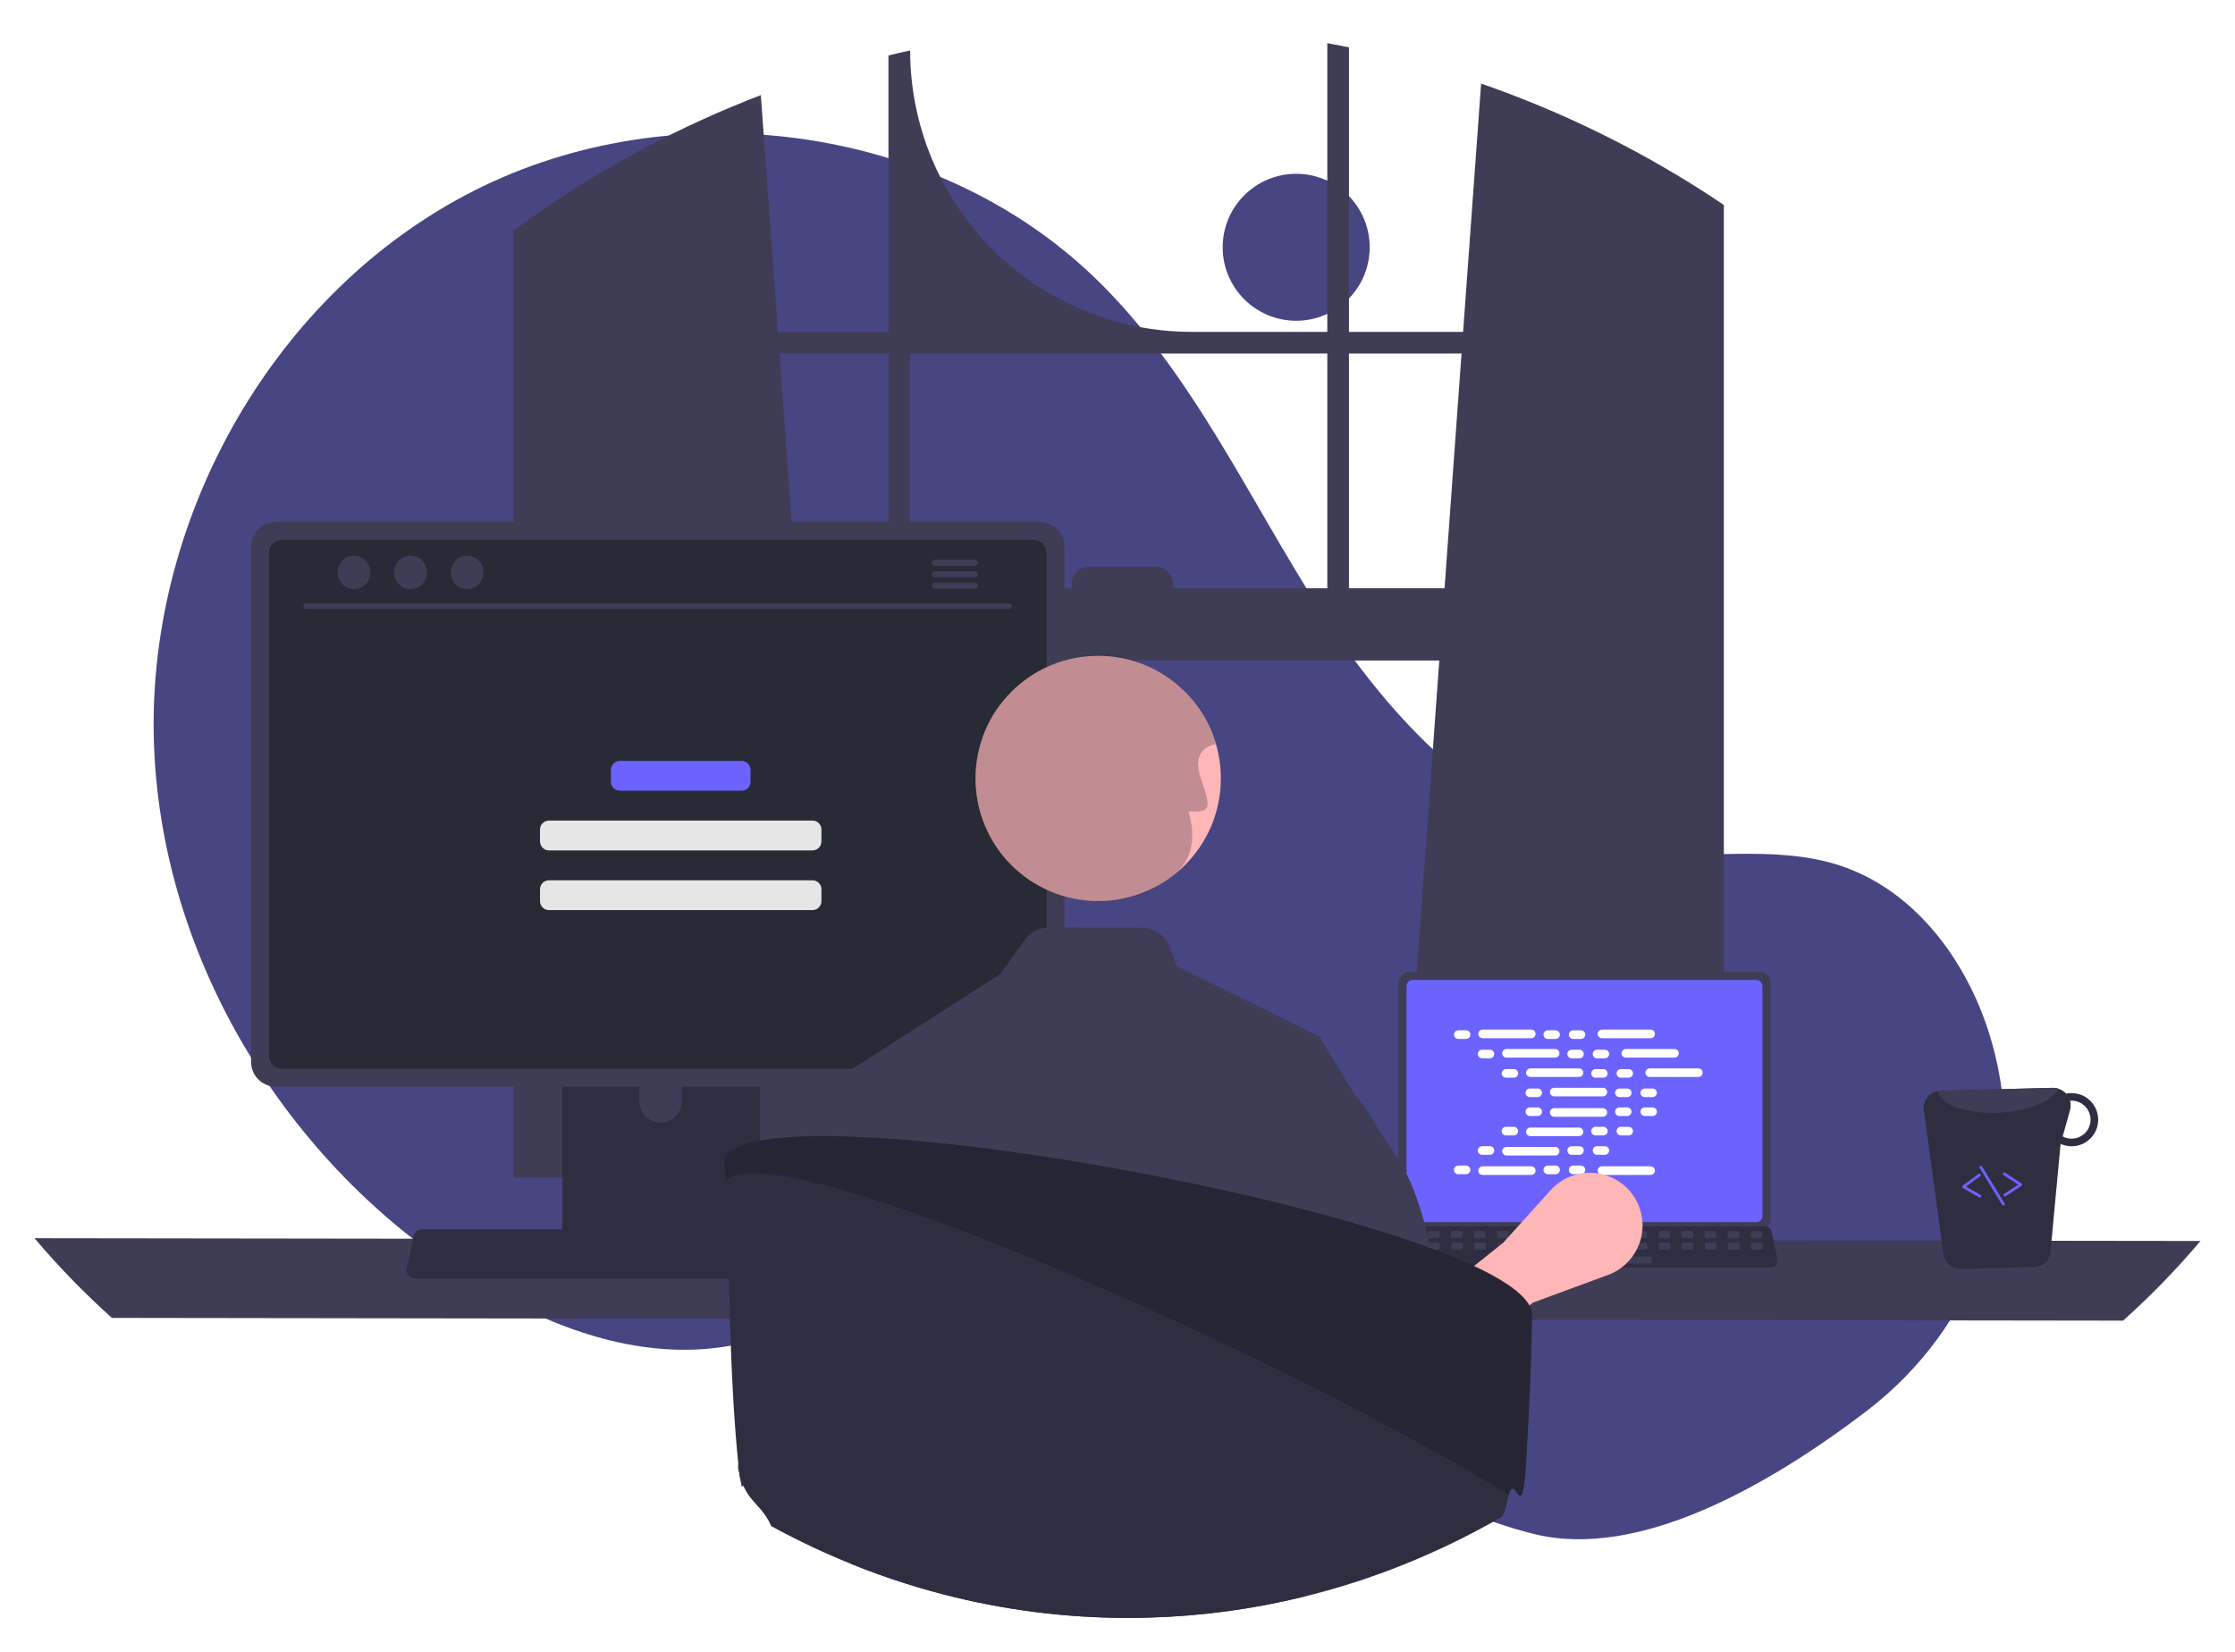 <svg width="518" height="383" viewBox="0 0 518 383" fill="none" xmlns="http://www.w3.org/2000/svg">
<g clip-path="url(#clip0_151_140)" filter="url(#filter0_d_151_140)">
<path d="M300.414 64.345C309.823 64.345 317.45 56.721 317.45 47.315C317.45 37.909 309.823 30.285 300.414 30.285C291.006 30.285 283.379 37.909 283.379 47.315C283.379 56.721 291.006 64.345 300.414 64.345Z" fill="#484583"/>
<path d="M432.563 317.096C457.884 297.815 469.978 265.416 462.407 234.509C462.219 233.741 462.02 232.975 461.811 232.21C456.792 213.864 444.373 196.428 426.274 190.566C411.077 185.644 394.488 189.429 378.634 187.471C347.511 183.629 323.382 158.454 306.404 132.096C289.426 105.737 276.378 76.233 253.818 54.457C216.632 18.563 155.971 10.835 109.866 34.2C63.76 57.564 34.391 109.399 35.644 161.06C36.896 212.72 67.574 262.112 112.125 288.317C128.492 297.943 147.421 304.763 166.259 302.377C182.605 300.306 197.458 291.526 213.727 288.919C239.305 284.82 264.721 296.382 286.844 309.855C308.968 323.327 330.338 339.297 355.478 345.543C379.889 351.607 410.132 334.175 432.563 317.096Z" fill="#484583"/>
<path d="M396.183 35.284C395.628 34.914 395.066 34.564 394.511 34.206C378.466 23.948 361.268 15.613 343.272 9.376L339.1 66.921H312.648V0.976C310.983 0.631 309.305 0.306 307.627 -6.10352e-05V66.921H276.192C258.887 66.921 242.29 60.048 230.054 47.815C217.817 35.582 210.942 18.99 210.942 1.69V1.69C209.258 2.054 207.586 2.443 205.915 2.857V66.921H180.311L176.337 12.049C157.844 19.139 140.287 28.463 124.058 39.813C123.777 40.004 123.497 40.202 123.222 40.393C121.812 41.382 120.421 42.39 119.037 43.41V262.943H194.494L193.161 244.478L185.824 143.096H333.581L326.244 244.478L324.91 262.943H399.532V37.504C398.422 36.751 397.306 36.011 396.183 35.284ZM205.915 126.353H184.612L180.675 71.947H205.915V126.353ZM307.627 126.353H271.847V125.275C271.847 124.757 271.745 124.244 271.546 123.765C271.348 123.286 271.057 122.852 270.69 122.485C270.323 122.119 269.888 121.829 269.409 121.631C268.929 121.434 268.416 121.332 267.898 121.333H252.343C251.825 121.333 251.312 121.435 250.834 121.633C250.355 121.831 249.921 122.121 249.554 122.487C249.188 122.853 248.898 123.288 248.7 123.766C248.502 124.245 248.4 124.757 248.4 125.275V126.353H210.942V71.947H307.627V126.353ZM312.648 126.353V71.947H338.736L334.8 126.353H312.648Z" fill="#3F3D56"/>
<path d="M8 277.001C13.543 283.567 19.538 289.737 25.941 295.466L492.059 296.104C498.462 290.375 504.457 284.205 510 277.639L8 277.001Z" fill="#3F3D56"/>
<path d="M324.09 217.875V272.539C324.09 273.236 324.368 273.904 324.86 274.397C325.353 274.889 326.021 275.166 326.718 275.167H407.748C408.445 275.166 409.113 274.889 409.606 274.397C410.099 273.904 410.376 273.236 410.376 272.539V217.875C410.375 217.179 410.097 216.512 409.604 216.02C409.112 215.529 408.444 215.252 407.748 215.251H326.718C326.022 215.252 325.354 215.529 324.862 216.02C324.369 216.512 324.092 217.179 324.09 217.875Z" fill="#3F3D56"/>
<path d="M325.991 218.555V271.865C325.991 272.237 326.14 272.594 326.403 272.857C326.666 273.12 327.023 273.269 327.395 273.269H407.074C407.446 273.269 407.803 273.12 408.066 272.857C408.329 272.594 408.478 272.237 408.478 271.865V218.555C408.478 218.183 408.33 217.825 408.067 217.562C407.804 217.298 407.446 217.149 407.074 217.148H327.395C327.023 217.149 326.665 217.298 326.402 217.562C326.139 217.825 325.991 218.183 325.991 218.555Z" fill="#6C63FF"/>
<path d="M322.395 283.2C322.544 283.386 322.732 283.536 322.947 283.639C323.162 283.742 323.397 283.795 323.635 283.793H410.4C410.637 283.793 410.871 283.74 411.085 283.638C411.299 283.536 411.488 283.387 411.637 283.203C411.787 283.019 411.893 282.803 411.949 282.573C412.005 282.342 412.009 282.102 411.96 281.87L410.613 275.474C410.557 275.214 410.437 274.971 410.264 274.768C410.09 274.566 409.868 274.41 409.619 274.315C409.439 274.244 409.247 274.208 409.053 274.208H324.977C324.783 274.208 324.591 274.244 324.41 274.315C324.161 274.41 323.939 274.566 323.766 274.768C323.592 274.971 323.472 275.213 323.416 275.474L322.069 281.87C322.021 282.102 322.026 282.342 322.082 282.572C322.138 282.802 322.245 283.017 322.395 283.2Z" fill="#2F2E41"/>
<path d="M406.076 276.963H408.125C408.297 276.963 408.436 276.823 408.436 276.651V275.671C408.436 275.499 408.297 275.36 408.125 275.36H406.076C405.904 275.36 405.764 275.499 405.764 275.671V276.651C405.764 276.823 405.904 276.963 406.076 276.963Z" fill="#3F3D56"/>
<path d="M400.731 276.963H402.78C402.952 276.963 403.092 276.823 403.092 276.651V275.671C403.092 275.499 402.952 275.36 402.78 275.36H400.731C400.559 275.36 400.42 275.499 400.42 275.671V276.651C400.42 276.823 400.559 276.963 400.731 276.963Z" fill="#3F3D56"/>
<path d="M395.386 276.963H397.436C397.608 276.963 397.747 276.823 397.747 276.651V275.671C397.747 275.499 397.608 275.36 397.436 275.36H395.386C395.214 275.36 395.075 275.499 395.075 275.671V276.651C395.075 276.823 395.214 276.963 395.386 276.963Z" fill="#3F3D56"/>
<path d="M390.042 276.963H392.091C392.263 276.963 392.403 276.823 392.403 276.651V275.671C392.403 275.499 392.263 275.36 392.091 275.36H390.042C389.87 275.36 389.73 275.499 389.73 275.671V276.651C389.73 276.823 389.87 276.963 390.042 276.963Z" fill="#3F3D56"/>
<path d="M384.697 276.963H386.747C386.919 276.963 387.058 276.823 387.058 276.651V275.671C387.058 275.499 386.919 275.36 386.747 275.36H384.697C384.525 275.36 384.386 275.499 384.386 275.671V276.651C384.386 276.823 384.525 276.963 384.697 276.963Z" fill="#3F3D56"/>
<path d="M379.353 276.963H381.402C381.574 276.963 381.713 276.823 381.713 276.651V275.671C381.713 275.499 381.574 275.36 381.402 275.36H379.353C379.181 275.36 379.041 275.499 379.041 275.671V276.651C379.041 276.823 379.181 276.963 379.353 276.963Z" fill="#3F3D56"/>
<path d="M374.008 276.963H376.057C376.229 276.963 376.369 276.823 376.369 276.651V275.671C376.369 275.499 376.229 275.36 376.057 275.36H374.008C373.836 275.36 373.696 275.499 373.696 275.671V276.651C373.696 276.823 373.836 276.963 374.008 276.963Z" fill="#3F3D56"/>
<path d="M368.663 276.963H370.713C370.885 276.963 371.024 276.823 371.024 276.651V275.671C371.024 275.499 370.885 275.36 370.713 275.36H368.663C368.491 275.36 368.352 275.499 368.352 275.671V276.651C368.352 276.823 368.491 276.963 368.663 276.963Z" fill="#3F3D56"/>
<path d="M363.319 276.963H365.368C365.54 276.963 365.68 276.823 365.68 276.651V275.671C365.68 275.499 365.54 275.36 365.368 275.36H363.319C363.147 275.36 363.007 275.499 363.007 275.671V276.651C363.007 276.823 363.147 276.963 363.319 276.963Z" fill="#3F3D56"/>
<path d="M357.974 276.963H360.023C360.195 276.963 360.335 276.823 360.335 276.651V275.671C360.335 275.499 360.195 275.36 360.023 275.36H357.974C357.802 275.36 357.663 275.499 357.663 275.671V276.651C357.663 276.823 357.802 276.963 357.974 276.963Z" fill="#3F3D56"/>
<path d="M352.63 276.963H354.679C354.851 276.963 354.99 276.823 354.99 276.651V275.671C354.99 275.499 354.851 275.36 354.679 275.36H352.63C352.458 275.36 352.318 275.499 352.318 275.671V276.651C352.318 276.823 352.458 276.963 352.63 276.963Z" fill="#3F3D56"/>
<path d="M347.285 276.963H349.334C349.506 276.963 349.646 276.823 349.646 276.651V275.671C349.646 275.499 349.506 275.36 349.334 275.36H347.285C347.113 275.36 346.973 275.499 346.973 275.671V276.651C346.973 276.823 347.113 276.963 347.285 276.963Z" fill="#3F3D56"/>
<path d="M341.94 276.963H343.99C344.162 276.963 344.301 276.823 344.301 276.651V275.671C344.301 275.499 344.162 275.36 343.99 275.36H341.94C341.768 275.36 341.629 275.499 341.629 275.671V276.651C341.629 276.823 341.768 276.963 341.94 276.963Z" fill="#3F3D56"/>
<path d="M336.596 276.963H338.645C338.817 276.963 338.957 276.823 338.957 276.651V275.671C338.957 275.499 338.817 275.36 338.645 275.36H336.596C336.424 275.36 336.284 275.499 336.284 275.671V276.651C336.284 276.823 336.424 276.963 336.596 276.963Z" fill="#3F3D56"/>
<path d="M331.251 276.963H333.3C333.473 276.963 333.612 276.823 333.612 276.651V275.671C333.612 275.499 333.473 275.36 333.3 275.36H331.251C331.079 275.36 330.94 275.499 330.94 275.671V276.651C330.94 276.823 331.079 276.963 331.251 276.963Z" fill="#3F3D56"/>
<path d="M325.907 276.963H327.956C328.128 276.963 328.267 276.823 328.267 276.651V275.671C328.267 275.499 328.128 275.36 327.956 275.36H325.907C325.735 275.36 325.595 275.499 325.595 275.671V276.651C325.595 276.823 325.735 276.963 325.907 276.963Z" fill="#3F3D56"/>
<path d="M406.139 279.634H408.188C408.36 279.634 408.5 279.495 408.5 279.323V278.343C408.5 278.171 408.36 278.031 408.188 278.031H406.139C405.967 278.031 405.827 278.171 405.827 278.343V279.323C405.827 279.495 405.967 279.634 406.139 279.634Z" fill="#3F3D56"/>
<path d="M400.794 279.634H402.844C403.016 279.634 403.155 279.495 403.155 279.323V278.343C403.155 278.171 403.016 278.031 402.844 278.031H400.794C400.622 278.031 400.483 278.171 400.483 278.343V279.323C400.483 279.495 400.622 279.634 400.794 279.634Z" fill="#3F3D56"/>
<path d="M395.45 279.634H397.499C397.671 279.634 397.81 279.495 397.81 279.323V278.343C397.81 278.171 397.671 278.031 397.499 278.031H395.45C395.278 278.031 395.138 278.171 395.138 278.343V279.323C395.138 279.495 395.278 279.634 395.45 279.634Z" fill="#3F3D56"/>
<path d="M390.105 279.634H392.154C392.326 279.634 392.466 279.495 392.466 279.323V278.343C392.466 278.171 392.326 278.031 392.154 278.031H390.105C389.933 278.031 389.793 278.171 389.793 278.343V279.323C389.793 279.495 389.933 279.634 390.105 279.634Z" fill="#3F3D56"/>
<path d="M384.76 279.634H386.81C386.982 279.634 387.121 279.495 387.121 279.323V278.343C387.121 278.171 386.982 278.031 386.81 278.031H384.76C384.588 278.031 384.449 278.171 384.449 278.343V279.323C384.449 279.495 384.588 279.634 384.76 279.634Z" fill="#3F3D56"/>
<path d="M379.416 279.634H381.465C381.637 279.634 381.777 279.495 381.777 279.323V278.343C381.777 278.171 381.637 278.031 381.465 278.031H379.416C379.244 278.031 379.104 278.171 379.104 278.343V279.323C379.104 279.495 379.244 279.634 379.416 279.634Z" fill="#3F3D56"/>
<path d="M374.071 279.634H376.12C376.292 279.634 376.432 279.495 376.432 279.323V278.343C376.432 278.171 376.292 278.031 376.12 278.031H374.071C373.899 278.031 373.76 278.171 373.76 278.343V279.323C373.76 279.495 373.899 279.634 374.071 279.634Z" fill="#3F3D56"/>
<path d="M368.726 279.634H370.776C370.948 279.634 371.087 279.495 371.087 279.323V278.343C371.087 278.171 370.948 278.031 370.776 278.031H368.726C368.554 278.031 368.415 278.171 368.415 278.343V279.323C368.415 279.495 368.554 279.634 368.726 279.634Z" fill="#3F3D56"/>
<path d="M363.382 279.634H365.431C365.603 279.634 365.743 279.495 365.743 279.323V278.343C365.743 278.171 365.603 278.031 365.431 278.031H363.382C363.21 278.031 363.07 278.171 363.07 278.343V279.323C363.07 279.495 363.21 279.634 363.382 279.634Z" fill="#3F3D56"/>
<path d="M358.037 279.634H360.087C360.259 279.634 360.398 279.495 360.398 279.323V278.343C360.398 278.171 360.259 278.031 360.087 278.031H358.037C357.865 278.031 357.726 278.171 357.726 278.343V279.323C357.726 279.495 357.865 279.634 358.037 279.634Z" fill="#3F3D56"/>
<path d="M352.693 279.634H354.742C354.914 279.634 355.053 279.495 355.053 279.323V278.343C355.053 278.171 354.914 278.031 354.742 278.031H352.693C352.521 278.031 352.381 278.171 352.381 278.343V279.323C352.381 279.495 352.521 279.634 352.693 279.634Z" fill="#3F3D56"/>
<path d="M347.348 279.634H349.397C349.57 279.634 349.709 279.495 349.709 279.323V278.343C349.709 278.171 349.57 278.031 349.397 278.031H347.348C347.176 278.031 347.037 278.171 347.037 278.343V279.323C347.037 279.495 347.176 279.634 347.348 279.634Z" fill="#3F3D56"/>
<path d="M342.004 279.634H344.053C344.225 279.634 344.364 279.495 344.364 279.323V278.343C344.364 278.171 344.225 278.031 344.053 278.031H342.004C341.831 278.031 341.692 278.171 341.692 278.343V279.323C341.692 279.495 341.831 279.634 342.004 279.634Z" fill="#3F3D56"/>
<path d="M336.659 279.634H338.708C338.88 279.634 339.02 279.495 339.02 279.323V278.343C339.02 278.171 338.88 278.031 338.708 278.031H336.659C336.487 278.031 336.347 278.171 336.347 278.343V279.323C336.347 279.495 336.487 279.634 336.659 279.634Z" fill="#3F3D56"/>
<path d="M331.314 279.634H333.364C333.536 279.634 333.675 279.495 333.675 279.323V278.343C333.675 278.171 333.536 278.031 333.364 278.031H331.314C331.142 278.031 331.003 278.171 331.003 278.343V279.323C331.003 279.495 331.142 279.634 331.314 279.634Z" fill="#3F3D56"/>
<path d="M325.97 279.634H328.019C328.191 279.634 328.331 279.495 328.331 279.323V278.343C328.331 278.171 328.191 278.031 328.019 278.031H325.97C325.798 278.031 325.658 278.171 325.658 278.343V279.323C325.658 279.495 325.798 279.634 325.97 279.634Z" fill="#3F3D56"/>
<path d="M361.779 282.84H382.534C382.706 282.84 382.845 282.701 382.845 282.529V281.549C382.845 281.377 382.706 281.237 382.534 281.237H361.779C361.607 281.237 361.467 281.377 361.467 281.549V282.529C361.467 282.701 361.607 282.84 361.779 282.84Z" fill="#3F3D56"/>
<path d="M339.789 228.811H337.974C337.424 228.811 336.978 229.257 336.978 229.807C336.978 230.357 337.424 230.803 337.974 230.803H339.789C340.339 230.803 340.785 230.357 340.785 229.807C340.785 229.257 340.339 228.811 339.789 228.811Z" fill="white"/>
<path d="M360.539 228.811H358.724C358.174 228.811 357.728 229.257 357.728 229.807C357.728 230.357 358.174 230.803 358.724 230.803H360.539C361.089 230.803 361.535 230.357 361.535 229.807C361.535 229.257 361.089 228.811 360.539 228.811Z" fill="white"/>
<path d="M366.418 228.811H364.604C364.054 228.811 363.608 229.257 363.608 229.807C363.608 230.357 364.054 230.803 364.604 230.803H366.418C366.968 230.803 367.414 230.357 367.414 229.807C367.414 229.257 366.968 228.811 366.418 228.811Z" fill="white"/>
<path d="M354.895 228.645H343.618C343.068 228.645 342.622 229.091 342.622 229.641C342.622 230.191 343.068 230.637 343.618 230.637H354.895C355.445 230.637 355.891 230.191 355.891 229.641C355.891 229.091 355.445 228.645 354.895 228.645Z" fill="white"/>
<path d="M382.561 228.645H371.285C370.735 228.645 370.289 229.091 370.289 229.641C370.289 230.191 370.735 230.637 371.285 230.637H382.561C383.111 230.637 383.557 230.191 383.557 229.641C383.557 229.091 383.111 228.645 382.561 228.645Z" fill="white"/>
<path d="M345.322 233.306H343.508C342.958 233.306 342.512 233.752 342.512 234.301C342.512 234.851 342.958 235.297 343.508 235.297H345.322C345.872 235.297 346.318 234.851 346.318 234.301C346.318 233.752 345.872 233.306 345.322 233.306Z" fill="white"/>
<path d="M366.072 233.306H364.258C363.708 233.306 363.262 233.752 363.262 234.301C363.262 234.851 363.708 235.297 364.258 235.297H366.072C366.622 235.297 367.068 234.851 367.068 234.301C367.068 233.752 366.622 233.306 366.072 233.306Z" fill="white"/>
<path d="M371.951 233.306H370.137C369.587 233.306 369.141 233.752 369.141 234.301C369.141 234.851 369.587 235.297 370.137 235.297H371.951C372.501 235.297 372.947 234.851 372.947 234.301C372.947 233.752 372.501 233.306 371.951 233.306Z" fill="white"/>
<path d="M360.428 233.14H349.152C348.602 233.14 348.156 233.586 348.156 234.135C348.156 234.685 348.602 235.131 349.152 235.131H360.428C360.978 235.131 361.424 234.685 361.424 234.135C361.424 233.586 360.978 233.14 360.428 233.14Z" fill="white"/>
<path d="M388.095 233.14H376.819C376.268 233.14 375.823 233.586 375.823 234.135C375.823 234.685 376.268 235.131 376.819 235.131H388.095C388.645 235.131 389.091 234.685 389.091 234.135C389.091 233.586 388.645 233.14 388.095 233.14Z" fill="white"/>
<path d="M350.855 237.8H349.041C348.491 237.8 348.045 238.246 348.045 238.796C348.045 239.346 348.491 239.792 349.041 239.792H350.855C351.405 239.792 351.851 239.346 351.851 238.796C351.851 238.246 351.405 237.8 350.855 237.8Z" fill="white"/>
<path d="M371.605 237.8H369.791C369.241 237.8 368.795 238.246 368.795 238.796C368.795 239.346 369.241 239.792 369.791 239.792H371.605C372.156 239.792 372.601 239.346 372.601 238.796C372.601 238.246 372.156 237.8 371.605 237.8Z" fill="white"/>
<path d="M377.485 237.8H375.67C375.12 237.8 374.674 238.246 374.674 238.796C374.674 239.346 375.12 239.792 375.67 239.792H377.485C378.035 239.792 378.481 239.346 378.481 238.796C378.481 238.246 378.035 237.8 377.485 237.8Z" fill="white"/>
<path d="M365.961 237.634H354.685C354.135 237.634 353.689 238.08 353.689 238.63C353.689 239.18 354.135 239.626 354.685 239.626H365.961C366.511 239.626 366.957 239.18 366.957 238.63C366.957 238.08 366.511 237.634 365.961 237.634Z" fill="white"/>
<path d="M393.628 237.634H382.352C381.802 237.634 381.356 238.08 381.356 238.63C381.356 239.18 381.802 239.626 382.352 239.626H393.628C394.178 239.626 394.624 239.18 394.624 238.63C394.624 238.08 394.178 237.634 393.628 237.634Z" fill="white"/>
<path d="M356.389 242.295H354.574C354.024 242.295 353.578 242.741 353.578 243.291C353.578 243.84 354.024 244.286 354.574 244.286H356.389C356.939 244.286 357.385 243.84 357.385 243.291C357.385 242.741 356.939 242.295 356.389 242.295Z" fill="white"/>
<path d="M377.139 242.295H375.324C374.774 242.295 374.328 242.741 374.328 243.291C374.328 243.84 374.774 244.286 375.324 244.286H377.139C377.689 244.286 378.135 243.84 378.135 243.291C378.135 242.741 377.689 242.295 377.139 242.295Z" fill="white"/>
<path d="M383.018 242.295H381.204C380.654 242.295 380.208 242.741 380.208 243.291C380.208 243.84 380.654 244.286 381.204 244.286H383.018C383.568 244.286 384.014 243.84 384.014 243.291C384.014 242.741 383.568 242.295 383.018 242.295Z" fill="white"/>
<path d="M371.495 242.129H360.218C359.668 242.129 359.223 242.575 359.223 243.125C359.223 243.674 359.668 244.12 360.218 244.12H371.495C372.045 244.12 372.491 243.674 372.491 243.125C372.491 242.575 372.045 242.129 371.495 242.129Z" fill="white"/>
<path d="M360.539 260.167H358.724C358.174 260.167 357.728 260.613 357.728 261.163C357.728 261.713 358.174 262.158 358.724 262.158H360.539C361.089 262.158 361.535 261.713 361.535 261.163C361.535 260.613 361.089 260.167 360.539 260.167Z" fill="white"/>
<path d="M366.418 260.167H364.604C364.054 260.167 363.608 260.613 363.608 261.163C363.608 261.713 364.054 262.158 364.604 262.158H366.418C366.968 262.158 367.414 261.713 367.414 261.163C367.414 260.613 366.968 260.167 366.418 260.167Z" fill="white"/>
<path d="M382.561 260.333H371.285C370.735 260.333 370.289 260.779 370.289 261.329C370.289 261.879 370.735 262.324 371.285 262.324H382.561C383.111 262.324 383.557 261.879 383.557 261.329C383.557 260.779 383.111 260.333 382.561 260.333Z" fill="white"/>
<path d="M339.789 260.167H337.974C337.424 260.167 336.978 260.613 336.978 261.163C336.978 261.713 337.424 262.158 337.974 262.158H339.789C340.339 262.158 340.785 261.713 340.785 261.163C340.785 260.613 340.339 260.167 339.789 260.167Z" fill="white"/>
<path d="M354.895 260.333H343.618C343.068 260.333 342.622 260.779 342.622 261.329C342.622 261.879 343.068 262.324 343.618 262.324H354.895C355.445 262.324 355.891 261.879 355.891 261.329C355.891 260.779 355.445 260.333 354.895 260.333Z" fill="white"/>
<path d="M345.322 255.672H343.508C342.958 255.672 342.512 256.118 342.512 256.668C342.512 257.218 342.958 257.664 343.508 257.664H345.322C345.872 257.664 346.318 257.218 346.318 256.668C346.318 256.118 345.872 255.672 345.322 255.672Z" fill="white"/>
<path d="M366.072 255.672H364.258C363.708 255.672 363.262 256.118 363.262 256.668C363.262 257.218 363.708 257.664 364.258 257.664H366.072C366.622 257.664 367.068 257.218 367.068 256.668C367.068 256.118 366.622 255.672 366.072 255.672Z" fill="white"/>
<path d="M371.951 255.672H370.137C369.587 255.672 369.141 256.118 369.141 256.668C369.141 257.218 369.587 257.664 370.137 257.664H371.951C372.501 257.664 372.947 257.218 372.947 256.668C372.947 256.118 372.501 255.672 371.951 255.672Z" fill="white"/>
<path d="M360.428 255.839H349.152C348.602 255.839 348.156 256.284 348.156 256.834C348.156 257.384 348.602 257.83 349.152 257.83H360.428C360.978 257.83 361.424 257.384 361.424 256.834C361.424 256.284 360.978 255.839 360.428 255.839Z" fill="white"/>
<path d="M350.855 251.178H349.041C348.491 251.178 348.045 251.624 348.045 252.174C348.045 252.724 348.491 253.169 349.041 253.169H350.855C351.405 253.169 351.851 252.724 351.851 252.174C351.851 251.624 351.405 251.178 350.855 251.178Z" fill="white"/>
<path d="M371.605 251.178H369.791C369.241 251.178 368.795 251.624 368.795 252.174C368.795 252.724 369.241 253.169 369.791 253.169H371.605C372.156 253.169 372.601 252.724 372.601 252.174C372.601 251.624 372.156 251.178 371.605 251.178Z" fill="white"/>
<path d="M377.485 251.178H375.67C375.12 251.178 374.674 251.624 374.674 252.174C374.674 252.724 375.12 253.169 375.67 253.169H377.485C378.035 253.169 378.481 252.724 378.481 252.174C378.481 251.624 378.035 251.178 377.485 251.178Z" fill="white"/>
<path d="M365.961 251.344H354.685C354.135 251.344 353.689 251.79 353.689 252.34C353.689 252.89 354.135 253.335 354.685 253.335H365.961C366.511 253.335 366.957 252.89 366.957 252.34C366.957 251.79 366.511 251.344 365.961 251.344Z" fill="white"/>
<path d="M356.389 246.683H354.574C354.024 246.683 353.578 247.129 353.578 247.679C353.578 248.229 354.024 248.675 354.574 248.675H356.389C356.939 248.675 357.385 248.229 357.385 247.679C357.385 247.129 356.939 246.683 356.389 246.683Z" fill="white"/>
<path d="M377.139 246.683H375.324C374.774 246.683 374.328 247.129 374.328 247.679C374.328 248.229 374.774 248.675 375.324 248.675H377.139C377.689 248.675 378.135 248.229 378.135 247.679C378.135 247.129 377.689 246.683 377.139 246.683Z" fill="white"/>
<path d="M383.018 246.683H381.204C380.654 246.683 380.208 247.129 380.208 247.679C380.208 248.229 380.654 248.675 381.204 248.675H383.018C383.568 248.675 384.014 248.229 384.014 247.679C384.014 247.129 383.568 246.683 383.018 246.683Z" fill="white"/>
<path d="M371.495 246.849H360.218C359.668 246.849 359.223 247.295 359.223 247.845C359.223 248.395 359.668 248.841 360.218 248.841H371.495C372.045 248.841 372.491 248.395 372.491 247.845C372.491 247.295 372.045 246.849 371.495 246.849Z" fill="white"/>
<path d="M330.143 312.841L321.626 299.382L348.36 278.077L359.394 265.855C360.828 264.268 362.653 263.084 364.688 262.422C366.723 261.761 368.895 261.644 370.989 262.085C373.083 262.526 375.024 263.508 376.619 264.934C378.213 266.36 379.406 268.18 380.077 270.21C381.072 273.22 380.858 276.498 379.481 279.353C378.104 282.208 375.671 284.417 372.695 285.513L355.247 291.939L330.143 312.841Z" fill="#FFB6B6"/>
<path d="M130.3 215.253V280.669H176.141V215.253C176.142 214.783 175.992 214.325 175.713 213.946C175.434 213.567 175.041 213.288 174.591 213.149C174.379 213.079 174.157 213.044 173.934 213.047H132.514C132.224 213.046 131.936 213.103 131.668 213.213C131.399 213.324 131.155 213.486 130.95 213.691C130.744 213.896 130.581 214.14 130.47 214.408C130.358 214.676 130.301 214.963 130.3 215.253ZM148.19 237.73C148.202 236.441 148.723 235.208 149.639 234.3C150.556 233.393 151.794 232.883 153.084 232.883C154.374 232.883 155.612 233.393 156.528 234.3C157.444 235.208 157.965 236.441 157.977 237.73V245.321C157.971 246.614 157.452 247.852 156.535 248.764C155.618 249.676 154.377 250.188 153.084 250.188C151.79 250.188 150.549 249.676 149.632 248.764C148.715 247.852 148.197 246.614 148.19 245.321V237.73Z" fill="#2F2E41"/>
<path d="M130.16 278.577V284.885C130.161 285.212 130.291 285.525 130.521 285.756C130.752 285.988 131.065 286.12 131.391 286.122H175.051C175.378 286.121 175.691 285.989 175.922 285.758C176.152 285.526 176.282 285.212 176.282 284.885V278.577H130.16Z" fill="#3F3D56"/>
<path d="M58.186 116.697V236.136C58.187 237.658 58.792 239.117 59.869 240.194C60.946 241.27 62.406 241.875 63.928 241.876H240.976C242.499 241.875 243.959 241.27 245.035 240.194C246.112 239.117 246.717 237.658 246.718 236.136V116.697C246.715 115.176 246.108 113.719 245.032 112.644C243.956 111.569 242.497 110.965 240.976 110.963H63.928C62.407 110.965 60.948 111.569 59.872 112.644C58.796 113.719 58.19 115.176 58.186 116.697Z" fill="#3F3D56"/>
<path d="M62.339 118.183V234.663C62.341 235.476 62.665 236.255 63.24 236.83C63.815 237.405 64.595 237.729 65.408 237.73H239.502C240.316 237.729 241.096 237.405 241.671 236.83C242.246 236.255 242.57 235.476 242.571 234.663V118.183C242.571 117.369 242.248 116.588 241.673 116.012C241.097 115.435 240.317 115.11 239.502 115.109H65.408C64.594 115.11 63.813 115.435 63.238 116.012C62.663 116.588 62.34 117.369 62.339 118.183Z" fill="#282A36"/>
<path d="M94.648 285.695C94.826 285.917 95.051 286.096 95.307 286.219C95.564 286.341 95.844 286.404 96.129 286.403H199.703C199.987 286.402 200.266 286.339 200.522 286.217C200.777 286.095 201.003 285.918 201.181 285.698C201.359 285.478 201.487 285.221 201.553 284.946C201.62 284.67 201.624 284.384 201.566 284.107L199.958 276.472C199.892 276.161 199.748 275.871 199.541 275.629C199.334 275.387 199.069 275.201 198.772 275.088C198.556 275.003 198.327 274.96 198.095 274.96H97.73C97.499 274.96 97.269 275.003 97.054 275.088C96.756 275.201 96.492 275.387 96.284 275.629C96.077 275.871 95.933 276.161 95.867 276.472L94.259 284.107C94.202 284.384 94.207 284.67 94.275 284.945C94.342 285.219 94.469 285.476 94.648 285.695Z" fill="#2F2E41"/>
<path d="M233.853 131.154H70.953C70.784 131.15 70.623 131.081 70.504 130.96C70.386 130.839 70.32 130.676 70.32 130.507C70.32 130.337 70.386 130.175 70.504 130.054C70.623 129.933 70.784 129.863 70.953 129.859H233.853C234.022 129.863 234.183 129.933 234.301 130.054C234.42 130.175 234.486 130.337 234.486 130.507C234.486 130.676 234.42 130.839 234.301 130.96C234.183 131.081 234.022 131.15 233.853 131.154Z" fill="#3F3D56"/>
<path d="M82.042 126.552C84.139 126.552 85.838 124.815 85.838 122.673C85.838 120.53 84.139 118.793 82.042 118.793C79.945 118.793 78.246 120.53 78.246 122.673C78.246 124.815 79.945 126.552 82.042 126.552Z" fill="#3F3D56"/>
<path d="M95.157 126.552C97.254 126.552 98.954 124.815 98.954 122.673C98.954 120.53 97.254 118.793 95.157 118.793C93.06 118.793 91.361 120.53 91.361 122.673C91.361 124.815 93.06 126.552 95.157 126.552Z" fill="#3F3D56"/>
<path d="M108.272 126.552C110.369 126.552 112.068 124.815 112.068 122.673C112.068 120.53 110.369 118.793 108.272 118.793C106.175 118.793 104.476 120.53 104.476 122.673C104.476 124.815 106.175 126.552 108.272 126.552Z" fill="#3F3D56"/>
<path d="M225.955 119.752H216.64C216.456 119.756 216.281 119.832 216.152 119.964C216.023 120.096 215.951 120.273 215.951 120.457C215.951 120.641 216.023 120.818 216.152 120.95C216.281 121.081 216.456 121.157 216.64 121.162H225.955C226.14 121.159 226.317 121.084 226.447 120.952C226.577 120.82 226.65 120.642 226.65 120.457C226.65 120.272 226.577 120.094 226.447 119.962C226.317 119.83 226.14 119.755 225.955 119.752Z" fill="#3F3D56"/>
<path d="M225.955 122.399H216.64C216.456 122.403 216.28 122.479 216.152 122.611C216.023 122.743 215.951 122.92 215.951 123.104C215.951 123.288 216.023 123.465 216.152 123.597C216.28 123.729 216.456 123.805 216.64 123.809H225.955C226.141 123.806 226.318 123.731 226.448 123.599C226.579 123.467 226.652 123.289 226.652 123.104C226.652 122.918 226.579 122.74 226.448 122.608C226.318 122.477 226.141 122.401 225.955 122.399Z" fill="#3F3D56"/>
<path d="M225.955 125.046H216.64C216.456 125.05 216.281 125.126 216.152 125.258C216.023 125.39 215.951 125.567 215.951 125.751C215.951 125.935 216.023 126.112 216.152 126.243C216.281 126.375 216.456 126.451 216.64 126.456H225.955C226.14 126.453 226.317 126.378 226.447 126.246C226.577 126.114 226.65 125.936 226.65 125.751C226.65 125.566 226.577 125.388 226.447 125.256C226.317 125.124 226.14 125.049 225.955 125.046Z" fill="#3F3D56"/>
<path d="M450.522 281.345C450.803 282.163 451.336 282.871 452.045 283.368C452.754 283.864 453.602 284.123 454.467 284.108L471.369 283.673C472.24 283.656 473.083 283.357 473.771 282.822C474.459 282.286 474.955 281.543 475.185 280.702L477.577 255.134C478.425 255.518 479.349 255.708 480.28 255.689C481.09 255.669 481.887 255.489 482.627 255.161C483.367 254.833 484.035 254.362 484.592 253.776C485.15 253.189 485.587 252.499 485.878 251.743C486.169 250.988 486.308 250.183 486.288 249.374C486.268 248.565 486.088 247.768 485.76 247.029C485.431 246.289 484.96 245.621 484.374 245.064C483.787 244.506 483.096 244.069 482.341 243.778C481.586 243.488 480.78 243.348 479.971 243.369C479.599 243.367 479.227 243.406 478.863 243.484C478.467 243.056 477.986 242.715 477.451 242.484C476.915 242.253 476.337 242.137 475.754 242.142L449.754 242.814C449.539 242.822 449.324 242.848 449.113 242.893C448.543 242.999 448.002 243.227 447.527 243.559C447.052 243.892 446.654 244.323 446.359 244.822C446.065 245.321 445.881 245.878 445.819 246.455C445.758 247.031 445.821 247.614 446.004 248.165L450.522 281.345ZM478.067 253.398L479.769 247.305C479.963 246.601 479.967 245.858 479.782 245.152C479.865 245.152 479.937 245.113 480.02 245.113C481.187 245.089 482.316 245.528 483.159 246.335C484.003 247.142 484.492 248.25 484.519 249.416C484.546 250.583 484.11 251.713 483.305 252.558C482.5 253.403 481.393 253.895 480.226 253.926C479.472 253.949 478.725 253.767 478.067 253.398Z" fill="#2F2E41"/>
<path d="M449.113 242.893C449.667 246.059 455.895 248.285 463.383 247.898C470.269 247.581 475.899 245.164 476.93 242.299C476.549 242.186 476.152 242.133 475.754 242.142L449.754 242.814C449.539 242.822 449.324 242.848 449.113 242.893Z" fill="#3F3D56"/>
<path d="M464.755 267.295C464.789 267.286 464.822 267.272 464.851 267.253L468.522 264.851C468.566 264.822 468.603 264.782 468.628 264.736C468.653 264.689 468.666 264.637 468.666 264.584C468.666 264.531 468.653 264.479 468.628 264.433C468.603 264.386 468.566 264.346 468.522 264.317L464.707 261.819C464.672 261.796 464.633 261.78 464.591 261.772C464.55 261.764 464.508 261.764 464.467 261.773C464.426 261.781 464.387 261.798 464.352 261.821C464.317 261.845 464.287 261.875 464.264 261.91C464.241 261.945 464.226 261.985 464.218 262.026C464.21 262.067 464.21 262.11 464.219 262.151C464.228 262.192 464.244 262.231 464.268 262.265C464.292 262.3 464.322 262.33 464.357 262.352L467.765 264.584L464.502 266.719C464.439 266.76 464.393 266.823 464.371 266.895C464.349 266.967 464.354 267.045 464.385 267.114C464.415 267.183 464.469 267.239 464.537 267.272C464.605 267.305 464.682 267.314 464.755 267.295H464.755Z" fill="#6C63FF"/>
<path d="M458.958 267.562C459.019 267.547 459.075 267.513 459.117 267.466C459.159 267.418 459.187 267.359 459.195 267.297C459.204 267.234 459.194 267.17 459.166 267.113C459.138 267.055 459.093 267.008 459.038 266.977L455.655 265.037L458.925 262.609C458.958 262.584 458.987 262.553 459.008 262.517C459.03 262.481 459.044 262.441 459.05 262.4C459.056 262.358 459.054 262.316 459.044 262.275C459.034 262.235 459.016 262.197 458.991 262.163C458.966 262.129 458.934 262.101 458.898 262.08C458.862 262.058 458.823 262.044 458.781 262.038C458.74 262.032 458.698 262.034 458.657 262.044C458.616 262.054 458.578 262.072 458.545 262.097L454.883 264.816C454.841 264.848 454.807 264.889 454.784 264.937C454.762 264.985 454.752 265.038 454.755 265.091C454.758 265.144 454.774 265.195 454.802 265.24C454.83 265.285 454.869 265.322 454.915 265.349L458.721 267.53C458.792 267.571 458.877 267.583 458.958 267.562Z" fill="#6C63FF"/>
<path d="M464.39 269.4C464.421 269.392 464.45 269.38 464.477 269.363C464.513 269.341 464.544 269.313 464.569 269.279C464.594 269.245 464.612 269.207 464.622 269.166C464.632 269.125 464.633 269.083 464.627 269.042C464.621 269 464.606 268.96 464.584 268.925L459.381 260.372C459.337 260.3 459.266 260.249 459.184 260.229C459.102 260.209 459.015 260.223 458.943 260.267C458.87 260.311 458.819 260.381 458.799 260.463C458.779 260.546 458.792 260.632 458.836 260.705L464.039 269.257C464.075 269.315 464.128 269.36 464.191 269.386C464.254 269.412 464.324 269.417 464.39 269.4Z" fill="#6C63FF"/>
<path d="M171.867 166.362H143.672C142.522 166.362 141.59 167.294 141.59 168.444V171.198C141.59 172.347 142.522 173.28 143.672 173.28H171.867C173.017 173.28 173.949 172.347 173.949 171.198V168.444C173.949 167.294 173.017 166.362 171.867 166.362Z" fill="#6C63FF"/>
<path d="M188.301 180.197H127.238C126.088 180.197 125.155 181.129 125.155 182.279V185.033C125.155 186.183 126.088 187.115 127.238 187.115H188.301C189.451 187.115 190.383 186.183 190.383 185.033V182.279C190.383 181.129 189.451 180.197 188.301 180.197Z" fill="#E6E6E6"/>
<path d="M188.301 194.033H127.238C126.088 194.033 125.155 194.965 125.155 196.115V198.868C125.155 200.018 126.088 200.95 127.238 200.95H188.301C189.451 200.95 190.383 200.018 190.383 198.868V196.115C190.383 194.965 189.451 194.033 188.301 194.033Z" fill="#E6E6E6"/>
<path d="M193.477 240.361L193.615 240.798L193.623 240.813L197.786 253.466L202.575 268.047L211.585 295.449L211.673 299.705V299.72L212.342 333.961L210.486 338.603L212.575 346.214C212.575 346.214 211.614 334.71 206.461 341.316C203.543 345.071 200.129 348.913 197.327 352.514C201.41 354.166 205.559 355.66 209.773 356.996C210.683 357.287 211.6 357.564 212.517 357.84C212.713 357.899 212.91 357.957 213.106 358.015C227.076 362.145 241.517 364.465 256.077 364.92C256.834 364.942 257.576 364.956 258.297 364.971C258.552 364.978 258.799 364.985 259.047 364.985C259.862 364.993 260.67 365 261.485 365C263.13 365 264.767 364.976 266.398 364.927C278.464 364.587 290.461 362.965 302.185 360.089C302.105 355.25 301.886 349.597 301.573 343.557C301.428 340.596 298.16 337.387 297.963 334.288C297.825 331.959 300.758 329.769 300.605 327.404C299.615 312.845 298.378 318.434 297.461 308.124C297.366 307.112 297.279 306.145 297.199 305.221C296.609 298.599 296.202 294.459 296.202 294.459L300.118 269.786L306.268 231.048L305.795 230.27L305.263 230.008L272.824 213.957L271.063 209.445C270.55 208.146 269.659 207.029 268.506 206.24C267.353 205.45 265.99 205.023 264.593 205.014L243.224 204.927C242.115 204.922 241.021 205.181 240.032 205.684C239.043 206.186 238.189 206.917 237.539 207.816L231.753 215.827L193.477 240.361Z" fill="#3F3D56"/>
<path d="M216.513 289.351L211.673 299.705L208.368 306.778L202.684 336.53L199.838 339.549L197.4 328.86L171.881 334.524C171.044 329.875 171.657 334.682 171.14 329.581C171.286 329.435 171.439 329.29 171.591 329.144C171.999 328.766 172.341 328.41 172.334 328.068C172.043 310.474 172.916 280.533 180.209 262.394C181.351 259.432 182.857 256.624 184.692 254.033C184.838 253.837 184.976 253.64 185.114 253.444C188.477 248.736 190.602 244.101 193.615 240.805V240.798C193.634 240.783 193.651 240.766 193.666 240.747C193.677 240.742 193.687 240.734 193.695 240.725L214.395 229.753L215.283 254.695L215.916 272.624L216.513 289.351Z" fill="#3F3D56"/>
<path d="M291.15 292.292L297.196 305.224L299.306 309.728L304.989 339.477L307.825 342.489L310.269 331.802L311.417 331.567L332.126 327.279L338.162 346.443C339.523 344.177 340.059 341.511 339.68 338.896C339.3 336.28 338.029 333.875 336.082 332.089C335.669 331.716 335.326 331.353 335.336 331.009C335.679 310.316 334.413 272.531 322.979 256.98C319.348 252.044 317.169 247.129 313.999 243.695C313.989 243.685 313.989 243.675 313.979 243.675L306.265 231.047L305.794 230.272L305.264 230.007L291.15 292.292Z" fill="#3F3D56"/>
<path d="M254.525 198.847C270.226 198.847 282.954 186.123 282.954 170.427C282.954 154.731 270.226 142.007 254.525 142.007C238.825 142.007 226.097 154.731 226.097 170.427C226.097 186.123 238.825 198.847 254.525 198.847Z" fill="#FFB6B6"/>
<path d="M278.304 170.353C276.26 164.58 279.751 162.723 281.753 162.516C280.792 158.786 276.902 149.915 267.882 145.3C262.859 142.569 258.93 141.477 254.659 141.624C252.077 141.712 249.814 142.168 246.988 142.945C241.789 144.374 237.47 147.15 234.161 150.55C230.932 153.867 228.988 157.706 228.048 160.131C226.269 163.919 225.418 170.218 226.742 176.509C227.432 179.789 228.779 183.067 230.753 185.986C233.232 189.65 236.377 192.711 239.956 194.882C246.019 198.559 251.874 199.084 256.756 198.77C265.672 197.993 266.926 196.111 270.788 193.753C278.505 188.692 276.099 180.725 275.498 178.069C280.709 178.27 280.759 177.568 278.304 170.353Z" fill="#2F2E41" fill-opacity="0.3"/>
<path d="M355.073 294.316C355.067 295.432 355.054 296.995 355.003 298.927C354.997 299.195 354.99 299.469 354.984 299.75C354.901 303.303 354.818 306.281 354.684 309.592C354.678 309.821 354.671 310.044 354.658 310.274C354.48 314.892 354.199 320.269 353.714 328.784C352.815 344.513 351.245 330.946 349.669 336.463C349.593 336.737 349.51 337.063 349.433 337.445C349.195 338.834 348.792 340.189 348.234 341.483C347.398 341.98 346.537 342.459 345.688 342.937C343.27 344.283 340.814 345.578 338.338 346.809C336.947 347.498 335.55 348.174 334.146 348.824C333.923 348.926 333.706 349.028 333.489 349.124C326.302 352.448 318.894 355.274 311.318 357.582C309.838 358.028 308.364 358.462 306.871 358.864C305.315 359.297 303.758 359.705 302.182 360.088C290.459 362.965 278.463 364.588 266.396 364.929C264.769 364.98 263.129 364.999 261.483 364.999C260.667 364.999 259.863 364.993 259.046 364.987C258.797 364.987 258.549 364.98 258.3 364.974C257.579 364.955 256.832 364.942 256.079 364.923C241.519 364.469 227.078 362.147 213.109 358.015L212.516 357.843C211.597 357.562 210.685 357.288 209.773 356.995C205.562 355.662 201.412 354.169 197.325 352.517C194.205 351.261 191.121 349.913 188.074 348.473C188.046 348.466 188.02 348.453 187.997 348.435C187.359 348.142 186.715 347.836 186.077 347.523C185.994 347.478 185.905 347.434 185.815 347.389C183.435 346.228 181.081 345.012 178.752 343.741C176.794 339.244 174.038 338.383 172.328 334.428C171.83 333.254 171.47 332.025 171.256 330.767C171.256 330.755 171.249 330.742 171.249 330.723C171.428 333.095 170.49 326.513 171.243 330.697C171.237 330.621 171.23 330.538 171.224 330.442C171.205 330.212 171.179 329.932 171.141 329.581C168.953 308.22 169.093 283.792 168.142 263.662C168.078 262.361 168.013 261.115 167.945 259.924C167.925 259.529 167.9 259.14 167.874 258.757C167.919 258.642 167.97 258.521 168.027 258.406C168.04 258.373 168.055 258.341 168.072 258.311C168.091 258.271 168.112 258.233 168.136 258.196C168.149 258.177 168.168 258.151 168.181 258.132C168.19 258.11 168.201 258.089 168.212 258.068C168.27 257.979 168.334 257.883 168.404 257.794C168.436 257.756 168.461 257.724 168.493 257.692C168.515 257.659 168.541 257.629 168.57 257.603C168.589 257.572 168.613 257.544 168.64 257.52C168.665 257.494 168.691 257.462 168.723 257.43C168.737 257.41 168.754 257.393 168.774 257.379C168.824 257.321 168.88 257.268 168.94 257.22C169.167 257.01 169.411 256.819 169.667 256.646C169.756 256.588 169.852 256.531 169.941 256.467C170.584 256.083 171.261 255.758 171.964 255.498C172.206 255.408 172.449 255.326 172.71 255.236C172.806 255.211 172.895 255.179 172.991 255.147C173.132 255.102 173.272 255.058 173.419 255.026C174.146 254.809 174.931 254.624 175.779 254.452C175.881 254.433 175.99 254.413 176.098 254.388C176.251 254.356 176.411 254.331 176.57 254.305C176.787 254.267 177.011 254.228 177.234 254.19C179.129 253.89 181.279 253.667 183.652 253.52C183.876 253.508 184.099 253.495 184.322 253.482C184.584 253.469 184.845 253.457 185.113 253.444C185.337 253.431 185.566 253.425 185.796 253.418C186.019 253.406 186.249 253.399 186.485 253.393C187.129 253.374 187.793 253.355 188.469 253.342C190.396 253.304 192.425 253.316 194.556 253.361C195.545 253.387 196.553 253.412 197.587 253.457C197.657 253.457 197.72 253.463 197.784 253.463C198.684 253.495 199.59 253.533 200.521 253.584C201.172 253.616 201.829 253.648 202.486 253.686C203.105 253.725 203.731 253.763 204.362 253.808C204.853 253.833 205.345 253.871 205.842 253.903C206.263 253.935 206.685 253.967 207.106 253.992L207.68 254.031C207.992 254.056 208.305 254.075 208.624 254.107C209.326 254.165 210.028 254.222 210.742 254.279C211.45 254.343 212.171 254.407 212.892 254.471C213.613 254.535 214.341 254.605 215.068 254.675C215.145 254.681 215.215 254.688 215.285 254.694C215.948 254.764 216.612 254.828 217.282 254.898C217.435 254.911 217.595 254.924 217.748 254.943C218.386 255.007 219.038 255.082 219.682 255.151C219.88 255.172 220.077 255.193 220.275 255.214C220.78 255.269 221.278 255.317 221.786 255.377C222.456 255.453 223.139 255.523 223.802 255.613C224.319 255.67 224.836 255.727 225.353 255.791C226.163 255.887 226.986 255.989 227.809 256.097C228.122 256.136 228.434 256.174 228.747 256.218C231.095 256.512 233.468 256.837 235.88 257.175C239.536 257.692 243.249 258.253 246.988 258.859C250.733 259.465 254.499 260.105 258.287 260.779C259.244 260.951 260.201 261.123 261.164 261.302C261.598 261.385 262.032 261.468 262.466 261.551C263.206 261.685 263.946 261.825 264.686 261.965C265.426 262.106 266.166 262.246 266.906 262.393C267.787 262.565 268.674 262.737 269.554 262.909C275.354 264.057 281.121 265.282 286.748 266.564C287.674 266.774 288.599 266.991 289.517 267.202C291.355 267.629 293.175 268.063 294.979 268.503C295.477 268.618 295.968 268.739 296.459 268.86C297.684 269.166 298.909 269.472 300.115 269.785L300.325 269.842C301.212 270.059 302.08 270.282 302.948 270.512C304.996 271.048 307.01 271.59 308.99 272.139C310.304 272.502 311.603 272.87 312.888 273.242C314.808 273.797 316.69 274.358 318.521 274.926C318.974 275.066 319.427 275.206 319.874 275.34C321.214 275.755 322.535 276.176 323.817 276.597C324.838 276.929 325.833 277.267 326.816 277.605C327.798 277.943 328.762 278.281 329.706 278.619C330.312 278.836 330.912 279.065 331.511 279.282C332.373 279.601 333.221 279.92 334.051 280.239C334.306 280.335 334.555 280.437 334.804 280.532C334.963 280.602 335.116 280.66 335.269 280.724C335.569 280.845 335.875 280.96 336.169 281.081C336.469 281.196 336.762 281.317 337.056 281.444C337.343 281.559 337.636 281.68 337.917 281.802C338.204 281.916 338.485 282.038 338.766 282.165C339.002 282.261 339.231 282.363 339.455 282.465C339.908 282.663 340.361 282.86 340.801 283.064C341.018 283.167 341.235 283.262 341.452 283.364L341.949 283.594C342.019 283.632 342.09 283.664 342.16 283.696C342.319 283.772 342.485 283.855 342.645 283.932C343.015 284.104 343.378 284.289 343.736 284.461C344.214 284.704 344.68 284.946 345.127 285.182C345.58 285.424 346.02 285.667 346.441 285.903C346.511 285.941 346.575 285.979 346.645 286.018C346.741 286.069 346.836 286.126 346.932 286.177C347.257 286.362 347.57 286.553 347.883 286.738C348.495 287.115 349.076 287.485 349.618 287.855C349.739 287.937 349.854 288.02 349.975 288.097C350.377 288.384 350.76 288.665 351.117 288.952C351.117 288.958 351.117 288.958 351.124 288.958C351.245 289.047 351.36 289.143 351.475 289.232C351.57 289.321 351.673 289.398 351.768 289.487C352.1 289.774 352.406 290.049 352.687 290.329C352.781 290.416 352.871 290.507 352.955 290.604C352.992 290.634 353.026 290.668 353.057 290.706C353.185 290.833 353.299 290.961 353.408 291.088C353.425 291.106 353.44 291.125 353.453 291.146C353.606 291.324 353.746 291.503 353.88 291.681C353.944 291.771 354.014 291.86 354.071 291.949C354.148 292.058 354.225 292.173 354.288 292.281C354.346 292.37 354.397 292.466 354.448 292.555C354.583 292.785 354.699 293.026 354.792 293.276C354.864 293.445 354.922 293.62 354.965 293.799C355.013 293.968 355.049 294.141 355.073 294.316Z" fill="#2F2E41"/>
<path opacity="0.2" d="M355.073 294.316C355.067 295.432 355.054 296.995 355.003 298.927C354.997 299.195 354.984 299.469 354.977 299.75C354.914 302.461 354.818 305.809 354.684 309.592C354.678 309.821 354.671 310.044 354.658 310.274C354.48 314.892 354.199 320.269 353.714 328.784C352.815 344.512 351.245 330.946 349.669 336.463C345.292 333.771 340.495 330.952 335.365 328.057C334.44 327.534 333.506 327.008 332.564 326.481C322.305 320.76 310.846 314.764 298.884 308.826C298.411 308.59 297.933 308.354 297.461 308.125C270.058 294.584 240.148 281.412 215.917 272.623C211.24 270.927 206.774 269.396 202.576 268.05C193.733 265.224 186.09 263.247 180.207 262.393C174.082 261.5 169.852 261.818 168.142 263.662C168.078 262.361 168.013 261.115 167.944 259.924C167.919 259.529 167.893 259.14 167.868 258.757C167.907 258.652 167.958 258.552 168.008 258.451C168.015 258.436 168.02 258.421 168.027 258.406C168.04 258.373 168.055 258.341 168.072 258.31C168.091 258.271 168.112 258.233 168.136 258.196C168.157 258.15 168.182 258.108 168.212 258.068C168.27 257.979 168.334 257.883 168.404 257.794C168.455 257.727 168.511 257.663 168.57 257.602C168.589 257.572 168.613 257.544 168.64 257.52C168.665 257.494 168.691 257.462 168.723 257.43C168.736 257.41 168.754 257.393 168.774 257.379C168.824 257.321 168.88 257.268 168.94 257.22C169.167 257.01 169.411 256.819 169.667 256.646C169.756 256.588 169.852 256.531 169.941 256.467C170.584 256.083 171.261 255.758 171.964 255.498C172.206 255.408 172.449 255.325 172.71 255.236C172.806 255.211 172.895 255.179 172.991 255.147C173.132 255.102 173.272 255.058 173.419 255.026C174.146 254.809 174.931 254.624 175.779 254.452C176.034 254.401 176.302 254.35 176.57 254.305C176.787 254.267 177.011 254.228 177.234 254.19C179.129 253.89 181.279 253.667 183.652 253.52C183.876 253.508 184.099 253.495 184.322 253.482C184.584 253.469 184.845 253.457 185.113 253.444C185.337 253.431 185.566 253.425 185.796 253.418C186.019 253.406 186.249 253.399 186.485 253.393C187.129 253.374 187.793 253.355 188.469 253.342C190.396 253.31 192.425 253.323 194.556 253.367C195.545 253.386 196.553 253.418 197.586 253.463C197.65 253.463 197.72 253.469 197.784 253.469C198.684 253.495 199.596 253.54 200.521 253.584C201.172 253.616 201.829 253.648 202.486 253.686C203.105 253.724 203.731 253.763 204.362 253.807C204.853 253.833 205.345 253.871 205.842 253.903C206.263 253.935 206.685 253.967 207.106 253.992C207.61 254.031 208.114 254.069 208.624 254.107C209.326 254.165 210.028 254.222 210.742 254.279C211.45 254.343 212.171 254.407 212.892 254.471C213.613 254.535 214.341 254.605 215.068 254.675C215.145 254.681 215.215 254.688 215.285 254.694C215.948 254.764 216.612 254.828 217.282 254.898C220.995 255.274 224.817 255.715 228.747 256.218C231.095 256.518 233.472 256.839 235.88 257.181C239.536 257.698 243.249 258.259 246.988 258.859C250.733 259.465 254.499 260.105 258.287 260.779C259.244 260.951 260.201 261.123 261.164 261.302C262.338 261.519 263.512 261.74 264.686 261.965C265.426 262.105 266.166 262.246 266.906 262.393C267.787 262.565 268.674 262.737 269.554 262.909C275.354 264.057 281.121 265.282 286.749 266.564C287.674 266.774 288.599 266.991 289.517 267.202C291.355 267.629 293.175 268.063 294.979 268.503C295.477 268.624 295.968 268.745 296.459 268.866C297.69 269.173 298.909 269.479 300.115 269.785V269.791C300.185 269.804 300.255 269.823 300.325 269.842C301.206 270.066 302.08 270.289 302.948 270.518C304.996 271.054 307.01 271.594 308.99 272.138C310.304 272.508 311.605 272.872 312.888 273.242C314.808 273.803 316.69 274.364 318.521 274.926C318.974 275.066 319.427 275.206 319.874 275.34C321.214 275.761 322.528 276.18 323.817 276.597C324.838 276.929 325.833 277.267 326.816 277.605C327.798 277.943 328.762 278.281 329.706 278.619C330.318 278.836 330.918 279.059 331.511 279.276C332.379 279.595 333.221 279.914 334.051 280.239C334.306 280.335 334.555 280.437 334.804 280.532C335.269 280.711 335.722 280.896 336.169 281.081C336.469 281.196 336.762 281.317 337.056 281.444C337.343 281.559 337.636 281.68 337.917 281.802C338.204 281.916 338.485 282.038 338.766 282.165C339.002 282.261 339.231 282.363 339.455 282.465C339.908 282.663 340.361 282.86 340.801 283.064C341.018 283.166 341.235 283.262 341.452 283.364L341.949 283.594C342.019 283.632 342.09 283.664 342.16 283.696C342.702 283.951 343.225 284.206 343.736 284.461C344.214 284.704 344.68 284.946 345.127 285.182C345.656 285.463 346.16 285.737 346.645 286.018C346.741 286.069 346.836 286.126 346.932 286.177C347.257 286.362 347.57 286.553 347.883 286.738C348.495 287.115 349.076 287.485 349.618 287.854C350.154 288.224 350.652 288.588 351.117 288.952C351.117 288.958 351.117 288.958 351.124 288.958C351.347 289.136 351.564 289.315 351.768 289.487C352.1 289.774 352.406 290.049 352.687 290.329C352.781 290.416 352.871 290.507 352.955 290.603C352.992 290.634 353.026 290.668 353.057 290.706C353.191 290.852 353.325 290.999 353.453 291.146C353.606 291.324 353.746 291.503 353.88 291.681C353.944 291.771 354.014 291.86 354.072 291.949C354.148 292.058 354.225 292.173 354.288 292.281C354.346 292.37 354.397 292.466 354.448 292.555C354.583 292.785 354.699 293.026 354.792 293.276C354.862 293.446 354.92 293.621 354.965 293.799C355.013 293.968 355.049 294.141 355.073 294.316Z" fill="black"/>
</g>
<defs>
<filter id="filter0_d_151_140" x="0" y="0" width="518" height="383" filterUnits="userSpaceOnUse" color-interpolation-filters="sRGB">
<feFlood flood-opacity="0" result="BackgroundImageFix"/>
<feColorMatrix in="SourceAlpha" type="matrix" values="0 0 0 0 0 0 0 0 0 0 0 0 0 0 0 0 0 0 127 0" result="hardAlpha"/>
<feOffset dy="10"/>
<feGaussianBlur stdDeviation="4"/>
<feComposite in2="hardAlpha" operator="out"/>
<feColorMatrix type="matrix" values="0 0 0 0 0 0 0 0 0 0 0 0 0 0 0 0 0 0 0.04 0"/>
<feBlend mode="normal" in2="BackgroundImageFix" result="effect1_dropShadow_151_140"/>
<feBlend mode="normal" in="SourceGraphic" in2="effect1_dropShadow_151_140" result="shape"/>
</filter>
<clipPath id="clip0_151_140">
<rect width="502" height="365" fill="white" transform="translate(8)"/>
</clipPath>
</defs>
</svg>